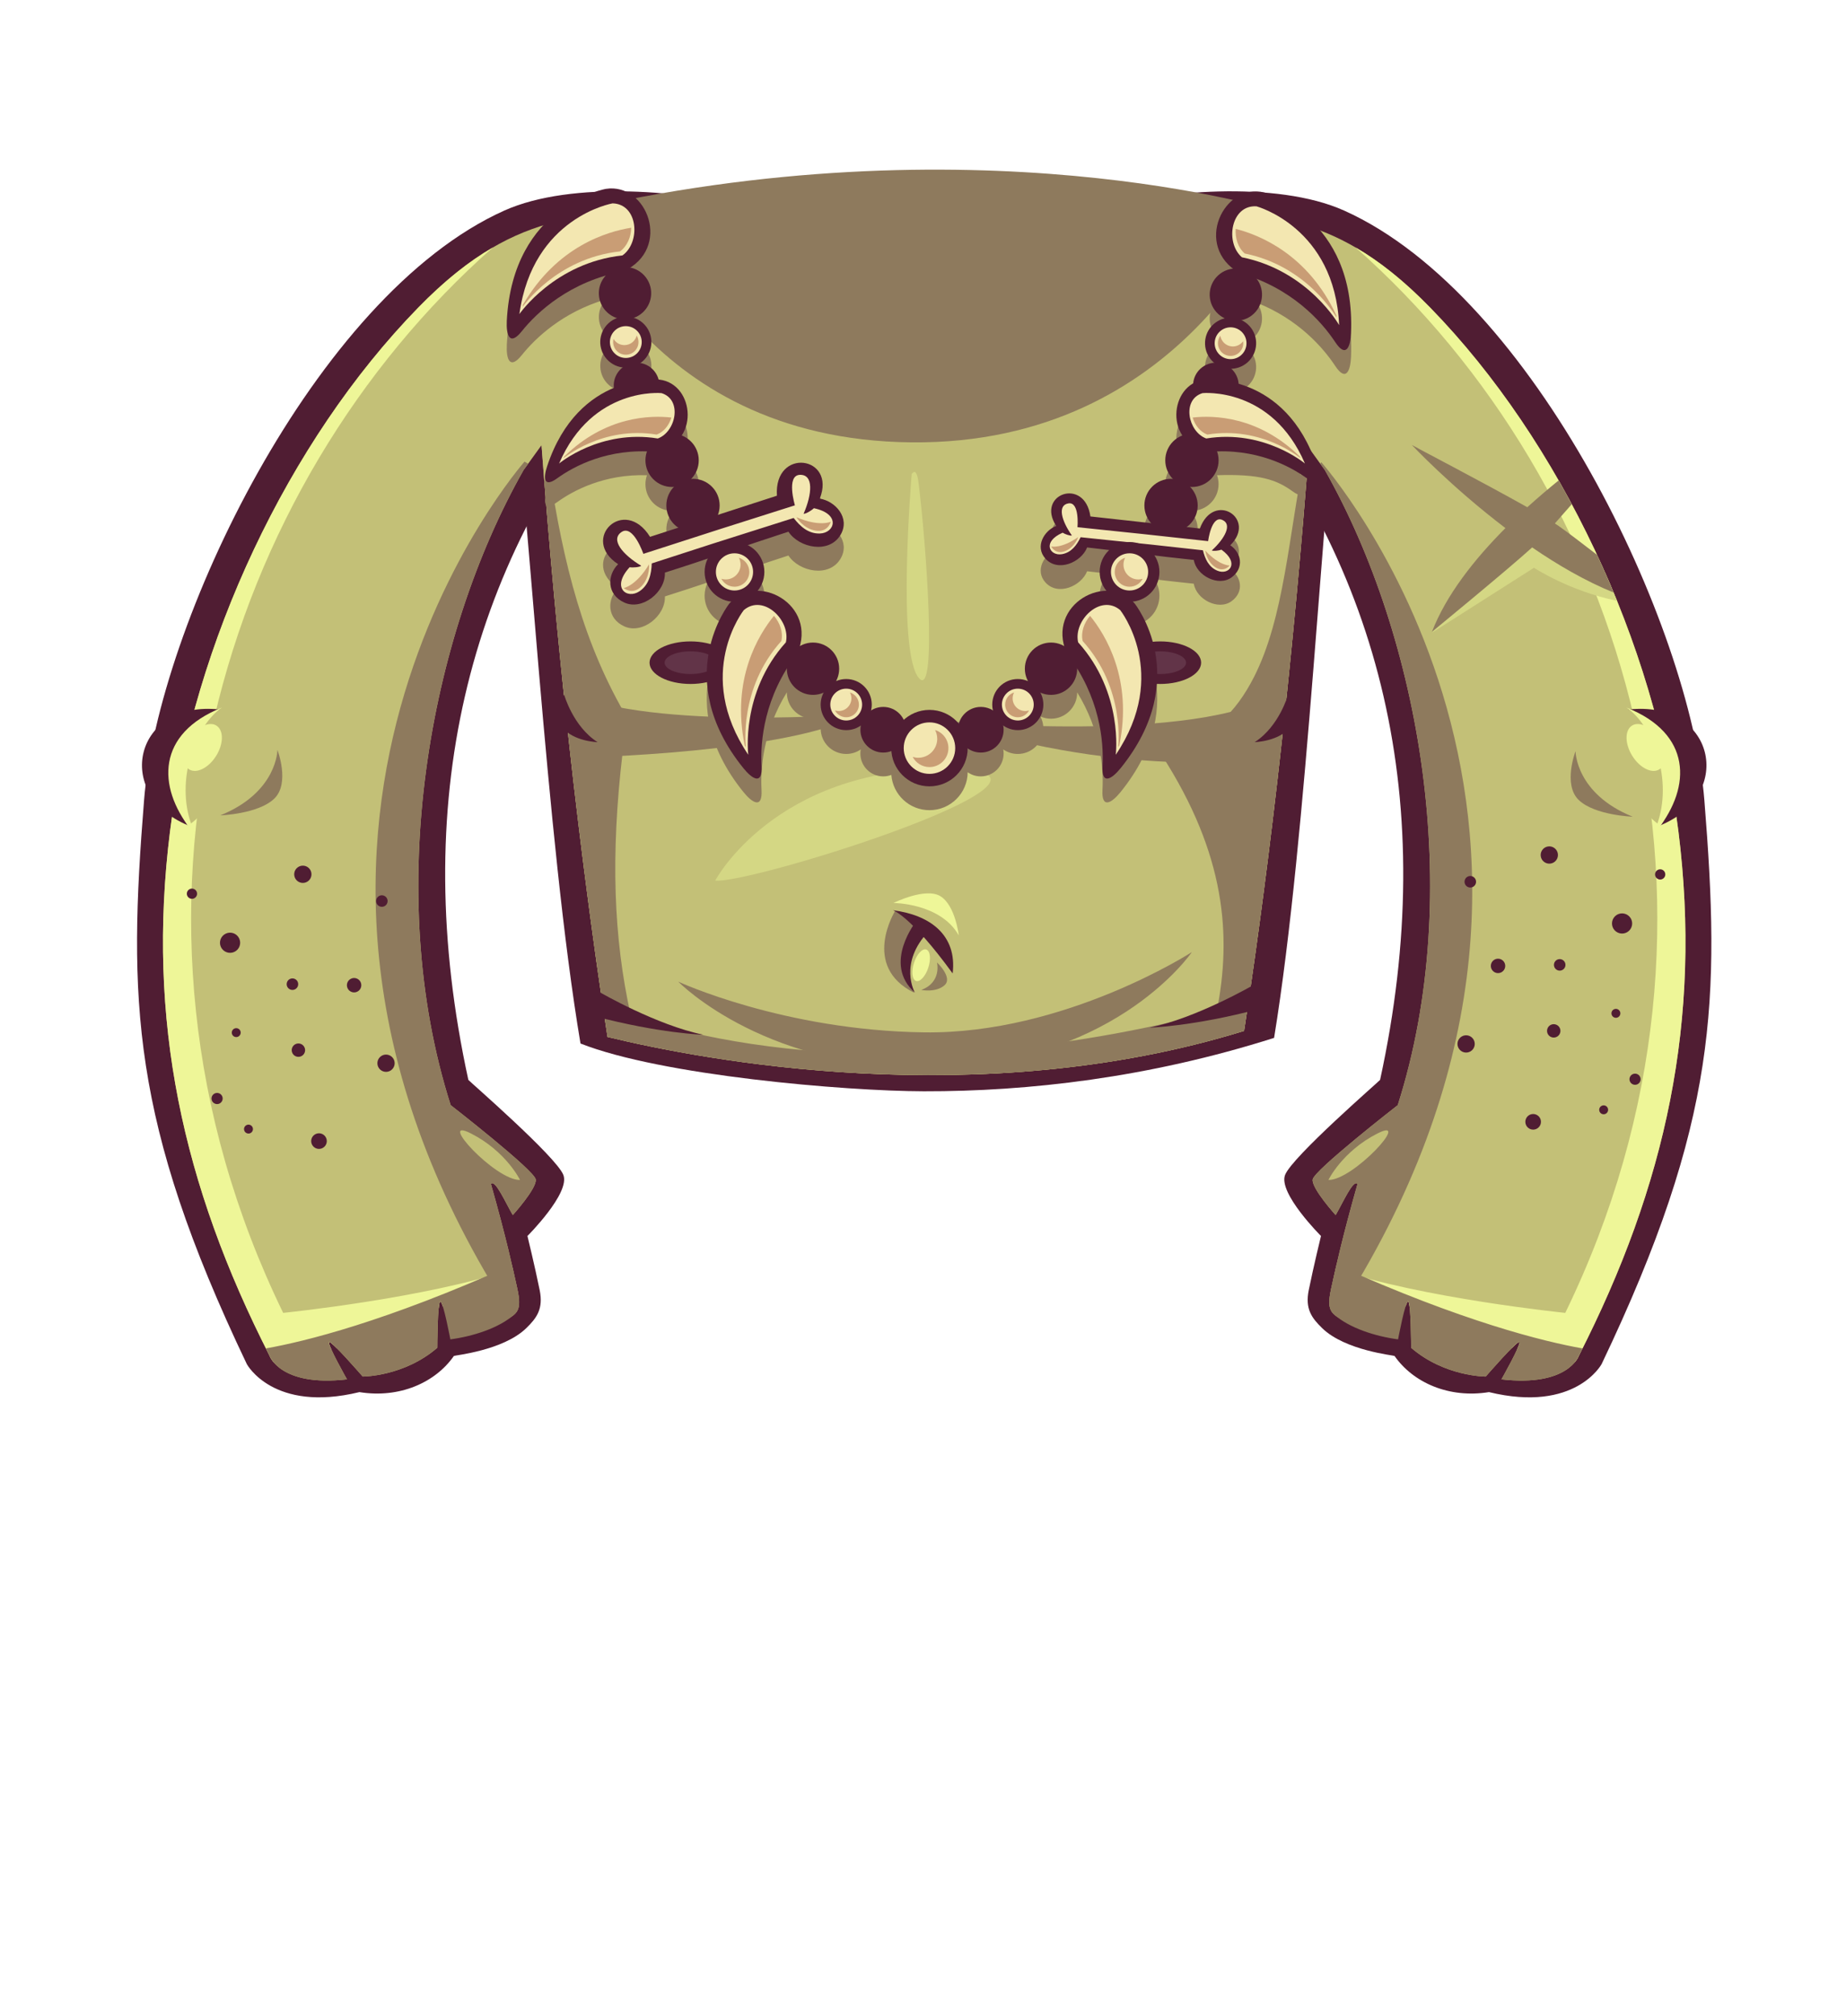 <?xml version="1.0" encoding="UTF-8"?>
<!DOCTYPE svg PUBLIC "-//W3C//DTD SVG 1.1//EN" "http://www.w3.org/Graphics/SVG/1.1/DTD/svg11.dtd">
<!-- Creator: CorelDRAW 2020 (64-Bit) -->
<svg xmlns="http://www.w3.org/2000/svg" xml:space="preserve" width="161.908mm" height="176.792mm" version="1.1" style="shape-rendering:geometricPrecision; text-rendering:geometricPrecision; image-rendering:optimizeQuality; fill-rule:evenodd; clip-rule:evenodd"
viewBox="0 0 1496.55 1634.12"
 xmlns:xlink="http://www.w3.org/1999/xlink"
 xmlns:xodm="http://www.corel.com/coreldraw/odm/2003">
 <defs>
  <style type="text/css">
   <![CDATA[
    .fil0 {fill:none}
    .fil1 {fill:#501D33}
    .fil6 {fill:#623448}
    .fil3 {fill:#8E7A5D}
    .fil2 {fill:#C3C077}
    .fil8 {fill:#C99D75}
    .fil5 {fill:#D4D784}
    .fil4 {fill:#EEF698}
    .fil7 {fill:#F3E7B1}
   ]]>
  </style>
 </defs>
 <g id="Слой_x0020_1">
  <g id="_2674554954160">
   <rect class="fil0" y="0" width="1496.55" height="1634.12"/>
   <g id="_130954320">
    <path id="_103813888" class="fil1" d="M1089.62 170.66c154.33,69.25 280.83,336.94 292.1,477.94 12.92,161.53 10.92,259.84 -83.3,457.18 0,0 -21.27,39.74 -91.29,22.7 -32.61,5.27 -61.59,-7.8 -76.58,-29.3 -0.37,-0.52 -39.91,-4.28 -58.69,-22.56 -8.52,-8.29 -13.93,-15.67 -10.87,-30.75 4.01,-19.75 9.93,-43.94 9.93,-43.94 0,0 -34.82,-34.72 -29.12,-49.48 5.7,-14.77 76.91,-76.48 77.03,-77.07 48.86,-224.06 0.95,-415.2 -127.06,-569.58l-102.85 -136.18c51.67,-15.25 145.91,-23.53 200.7,1.05l0 -0z"/>
    <path id="_103813816" class="fil1" d="M470.61 845.9c-27.91,-165.9 -42.31,-445.51 -59.08,-577.03 29.33,-120.78 260.05,-83.74 338.64,-67.41 78.59,-16.34 309.31,-53.37 338.64,67.41 -16.56,129.78 -28.75,406.14 -55.9,572.47 -101.97,32.39 -199.43,43.46 -283.95,43.29 -64.12,-0.13 -212.96,-12.88 -278.36,-38.74l0 0z"/>
    <path id="_103813744" class="fil1" d="M408.9 170.66c-154.33,69.25 -280.83,336.94 -292.1,477.94 -12.92,161.53 -10.92,259.84 83.3,457.18 0,0 21.27,39.74 91.29,22.7 32.61,5.27 61.59,-7.8 76.58,-29.3 0.37,-0.52 39.91,-4.28 58.69,-22.56 8.52,-8.29 13.93,-15.67 10.87,-30.75 -4.01,-19.75 -9.93,-43.94 -9.93,-43.94 0,0 34.82,-34.72 29.12,-49.48 -5.7,-14.77 -76.91,-76.48 -77.03,-77.07 -48.86,-224.06 -0.95,-415.2 127.06,-569.58l102.85 -136.18c-51.67,-15.25 -145.91,-23.53 -200.7,1.05l0 -0z"/>
    <path id="_103813672" class="fil2" d="M424.43 381.07l14.58 -20.18c11.77,157.31 29.93,326.6 53.49,479.67 76.63,18.62 300.44,61.78 516.09,-4.89 23.08,-151.04 40.91,-317.51 52.57,-472.49l12.93 17.9c76.88,135.62 114.13,342.01 59.06,514.8 0,0 -68.15,52.98 -68.98,60.3 -0.83,7.32 18.63,28.81 18.63,28.81 6.05,-10.38 14.31,-29.28 17.73,-25.25 -12.37,43.5 -18,69.42 -21.36,84.78 -4.41,20.11 0.67,21.32 16.9,28.96l35.54 9.39c0,0 7.56,-27.76 9.92,-27.84 2.36,-0.09 2.47,37.52 2.47,37.52 27.18,23.45 60.47,23.33 60.47,23.33 0,0 26.35,-30.37 27.42,-27.97 1.07,2.4 -14.67,30.24 -14.67,30.24 54.1,6.25 62.69,-19.03 62.69,-19.03 70.71,-138.51 99.86,-272.47 80.77,-425.24 -18.97,-151.78 -95.18,-315.75 -201.17,-424.45 -72.81,-74.68 -130.67,-80.62 -228.78,-76.64 -53.42,-17.83 -116.88,-26.85 -180.37,-26.96l0 -0 -0.19 0 -0.19 -0 0 0c-63.56,0.11 -127.11,9.15 -180.57,27.02 -99.11,-4.11 -157.19,1.49 -230.4,76.57 -105.99,108.7 -182.2,272.68 -201.17,424.45 -19.09,152.77 10.06,286.73 80.77,425.24 0,0 8.59,25.28 62.69,19.03 0,0 -15.73,-27.84 -14.67,-30.24 1.07,-2.41 27.42,27.97 27.42,27.97 0,0 33.29,0.12 60.47,-23.33 0,0 0.11,-37.6 2.47,-37.52 2.36,0.09 9.92,27.84 9.92,27.84l35.54 -9.39c16.24,-7.63 21.31,-8.85 16.9,-28.96 -3.37,-15.36 -8.99,-41.28 -21.36,-84.78 3.41,-4.02 11.68,14.87 17.73,25.25 0,0 19.46,-21.49 18.63,-28.81 -0.83,-7.33 -68.98,-60.3 -68.98,-60.3 -55.07,-172.79 -17.82,-379.18 59.06,-514.8l0 -0z"/>
    <path id="_103813600" class="fil3" d="M424.43 381.07l3.76 -5.2c-0.99,-0.56 -1.97,-1.17 -2.96,-1.66 0,0 -264.9,300.46 -10.03,692.71 5.85,-4.09 7.08,-9.13 4.16,-22.41 -3.37,-15.36 -8.99,-41.28 -21.36,-84.78 3.41,-4.02 11.68,14.87 17.73,25.25 0,0 19.46,-21.49 18.63,-28.81 -0.83,-7.33 -68.98,-60.3 -68.98,-60.3 -55.07,-172.79 -17.82,-379.18 59.06,-514.8l0 0z"/>
    <path id="_103813528" class="fil4" d="M399.7 200.49c-19.87,11.52 -39.66,27.35 -60.69,48.92 -105.99,108.7 -182.2,272.68 -201.17,424.45 -19.09,152.77 10.06,286.73 80.77,425.24 0,0 0.73,2.14 3.09,5.01 15.63,-2.18 31.43,-5.73 46.93,-10.13 -1.42,-3.13 -2.29,-5.47 -2.01,-6.1 0.32,-0.71 2.86,1.45 6.28,4.86 30.14,-8.89 58.94,-20.85 82.71,-32.04 0.34,-3.44 0.78,-5.72 1.37,-5.7 0.53,0.02 1.23,1.62 2.02,4.09 31.33,-14.95 53.24,-28.19 56.84,-30.4l-0.03 -0.14c-69.28,23.8 -186.25,35.71 -186.25,35.71 -157.82,-324.66 -48.41,-670.87 170.13,-863.8l0 0z"/>
    <path id="_103813456" class="fil4" d="M1098.82 200.49c19.87,11.52 39.66,27.35 60.69,48.92 105.99,108.7 182.2,272.68 201.17,424.45 19.09,152.77 -10.06,286.73 -80.77,425.24 0,0 -0.73,2.14 -3.09,5.01 -15.63,-2.18 -31.43,-5.73 -46.93,-10.13 1.42,-3.13 2.29,-5.47 2.01,-6.1 -0.32,-0.71 -2.86,1.45 -6.28,4.86 -30.14,-8.89 -58.94,-20.85 -82.71,-32.04 -0.34,-3.44 -0.78,-5.72 -1.37,-5.7 -0.53,0.02 -1.23,1.62 -2.02,4.09 -31.33,-14.95 -53.24,-28.19 -56.84,-30.4l0.03 -0.14c69.28,23.8 186.25,35.71 186.25,35.71 157.82,-324.66 48.41,-670.87 -170.13,-863.8l0 0z"/>
    <path id="_103813384" class="fil3" d="M1074.09 381.07l-3.76 -5.2c0.99,-0.56 -0.11,-0.65 0.88,-1.14 0,0 266.98,299.94 12.11,692.19 -5.85,-4.09 -7.08,-9.13 -4.16,-22.41 3.37,-15.36 8.99,-41.28 21.36,-84.78 -3.41,-4.02 -11.68,14.87 -17.73,25.25 0,0 -19.46,-21.49 -18.63,-28.81 0.83,-7.33 68.98,-60.3 68.98,-60.3 55.07,-172.79 17.82,-379.18 -59.06,-514.8l0 0z"/>
    <path id="_103813312" class="fil1" d="M1320.38 575.17c69.01,-7.79 86.81,68.31 25.92,93.77l-25.92 -93.77z"/>
    <path id="_103813240" class="fil2" d="M1346.29 669.34c22.51,-35.07 23.08,-73.84 -25.9,-94.72 0,0 -13.94,68.78 25.9,94.72z"/>
    <path id="_103813168" class="fil4" d="M1343.95 672.23c27.25,-34.72 27.56,-77.61 -25.34,-98.64 21.02,14.06 38.37,58.64 24.4,95.77l0.94 2.87z"/>
    <path id="_103813096" class="fil4" d="M1323.12 588.15c-6.02,3.74 -5.96,14.73 0.14,24.54 6.1,9.81 15.93,14.73 21.95,10.98 6.02,-3.74 5.95,-14.73 -0.15,-24.54 -6.1,-9.81 -15.93,-14.72 -21.95,-10.98z"/>
    <path id="_103813024" class="fil2" d="M1076.95 956.49c0,0 11.17,-23.12 39.74,-37.66 28.57,-14.55 -19.74,38.18 -39.74,37.66z"/>
    <path id="_103812952" class="fil3" d="M1282.95 1093.06c-1.01,2.02 -2.02,4.04 -3.05,6.05 0,0 -8.59,25.28 -62.68,19.03 0,0 15.73,-27.83 14.66,-30.24 -1.07,-2.41 -27.42,27.98 -27.42,27.98 0,0 -33.29,0.12 -60.47,-23.34 0,0 -0.11,-37.61 -2.47,-37.52 -2.36,0.09 -8.11,30.71 -8.11,30.71 -18.33,-2.44 -39.38,-9.12 -51.74,-20.07 -4.42,-3.92 -5.15,-9.2 -2.53,-21.14 1.12,-5.12 2.5,-11.42 4.29,-19.15 102.62,46.1 168.21,62.15 199.51,67.7z"/>
    <path id="_103812880" class="fil3" d="M1277.28 608.95c0,0 0,34.35 46.31,53.08 0,0 -30.7,-1.04 -43.71,-13.53 -13.01,-12.49 -2.6,-39.55 -2.6,-39.55z"/>
    <path id="_103812808" class="fil2" d="M492.5 840.56c-27.24,-177 -47.26,-375.7 -58.54,-552.48 22.91,-94.35 169.42,-142.01 316.02,-142.27l0 -0 0.19 0 0.19 -0 0 0c146.6,0.26 293.11,47.92 316.02,142.27 -11.17,175.15 -30.93,371.82 -57.79,547.59 -215.64,66.67 -439.46,23.5 -516.09,4.89l0 0z"/>
    <path id="_103812736" class="fil5" d="M739.13 384c0,0 -12.49,146.88 6.26,166.15 14.5,14.91 5.53,-108.46 -0.7,-158.56 -1.83,-14.67 -5.32,-6.89 -5.56,-7.59z"/>
    <path id="_103812664" class="fil3" d="M458.71 172.65c0,0 59.38,183.86 280.22,185.94 220.84,2.08 296.37,-187.51 296.37,-187.51 0,0 -246.52,-76.56 -576.59,1.57l-0 0z"/>
    <path id="_103812592" class="fil3" d="M492.5 840.56c-22.08,-143.47 -39.42,-301.19 -51.2,-449.94 1.42,-6.59 2.68,-10.46 3.75,-10.87 11.62,77.38 27.92,142.79 64.52,204.04 -2.12,6.77 -2.67,19.27 -4.79,26.04 -9.94,84.07 -7.24,150.79 6.42,212.64 0,0 179.28,74.2 475.26,-2.92 12.07,-60.96 7.16,-127.08 -44.7,-207.49 40.76,-14.47 60.19,-34.54 74.83,-63.23 24.4,-47.81 28.08,-114.01 40.73,-177.41 0,0 0.78,5.11 2.12,14.05 -11.66,148.56 -28.88,306.37 -50.85,450.19 -215.64,66.67 -439.46,23.5 -516.09,4.89l0 0z"/>
    <path id="_103812520" class="fil3" d="M549.87 795.76c0,0 85.34,39.55 199.31,41.11 113.96,1.56 217.02,-65.05 217.02,-65.05 0,0 -58.82,86.9 -200.89,93.15 -142.07,6.24 -215.44,-69.21 -215.44,-69.21z"/>
    <path id="_103812448" class="fil1" d="M1015.76 798.71c0,0 -45.79,26.54 -83.78,34.35 0,0 35.39,-1.04 88.47,-15.09l6.77 -14.57 -11.45 -4.68z"/>
    <path id="_103812376" class="fil1" d="M486.41 804.44c0,0 45.79,26.54 83.78,34.35 0,0 -35.39,-1.04 -88.47,-15.09l-6.77 -14.57 11.45 -4.68z"/>
    <path id="_103812304" class="fil5" d="M579.81 713.82c0,0 47.92,-90.63 186.47,-90.63 138.55,0 -156.26,93.75 -186.47,90.63z"/>
    <path id="_103812232" class="fil3" d="M825.14 569.73c-11.44,0 -20.72,9.28 -20.72,20.72 0,1.62 0.19,3.2 0.54,4.71 -2.85,-1.78 -6.21,-2.82 -9.82,-2.82 -8.5,0 -15.66,5.73 -17.83,13.54 -5.69,-6.8 -14.24,-11.13 -23.79,-11.13 -8.02,0 -15.32,3.04 -20.83,8.04 -3,-6.18 -9.33,-10.45 -16.67,-10.45 -3.61,0 -6.97,1.03 -9.81,2.82 0.35,-1.51 0.54,-3.09 0.54,-4.71 0,-11.44 -9.28,-20.72 -20.72,-20.72 -2.92,0 -5.71,0.61 -8.23,1.7 1.61,-2.99 2.52,-6.41 2.52,-10.04 0,-11.71 -9.5,-21.21 -21.21,-21.21 -3.88,0 -7.51,1.04 -10.64,2.86 7.06,-25.71 -13.99,-44.56 -34.23,-44.83 3.4,-4.17 5.44,-9.5 5.44,-15.3 0,-9.5 -5.46,-17.71 -13.42,-21.68 10.97,-3.69 21.93,-7.35 32.91,-10.91 8.64,13.17 33.05,18.28 42.3,2.49 8.04,-13.72 -4.31,-27.28 -16.86,-29.31 13.62,-34.7 -37.26,-41.83 -34.75,-2.36l-47.79 15.49c0.88,-2.35 1.36,-4.91 1.36,-7.57 0,-11.93 -9.68,-21.61 -21.61,-21.61 -0.47,0 -0.94,0.02 -1.4,0.05 3.76,-3.89 6.08,-9.19 6.08,-15.02 0,-9.18 -5.72,-17.01 -13.79,-20.15 10.85,-16.73 2.73,-42.85 -18.14,-45.3 0,0 -0.22,-0.02 -0.61,-0.05 -0.9,-3.34 -2.75,-6.47 -5.52,-8.95 -2.69,-2.41 -5.88,-3.88 -9.19,-4.45 1.27,-0.89 2.46,-1.94 3.55,-3.15 7.64,-8.52 6.92,-21.63 -1.6,-29.26 -2.18,-1.95 -4.65,-3.35 -7.26,-4.22 3.19,-1.15 6.16,-3.09 8.58,-5.8 7.82,-8.72 7.08,-22.14 -1.64,-29.96 -2.89,-2.59 -6.29,-4.24 -9.83,-4.97 31.89,-20.54 12.15,-68.7 -19.74,-63.81 0,0 -75.62,12.76 -80.42,107.01 -0.56,11.09 2.09,20.97 12.14,8.43 10.93,-13.64 32.98,-34.82 68.01,-45.14l-0.11 0.12c-7.82,8.72 -7.08,22.14 1.64,29.96 2.27,2.04 4.87,3.5 7.6,4.38 -3.06,1.13 -5.9,3 -8.23,5.6 -7.64,8.52 -6.92,21.63 1.6,29.26 3.27,2.93 7.21,4.63 11.25,5.13 -0.88,0.68 -1.71,1.45 -2.48,2.3 -3.62,4.04 -5.14,9.24 -4.63,14.24 -19.35,8.13 -41.58,25.73 -54.12,63.6 -3,9.05 -3.06,17.84 8.13,9.75 12.95,-9.37 38.3,-22.95 72.83,-21.82 -0.81,2.27 -1.25,4.7 -1.25,7.24 0,11.93 9.68,21.61 21.61,21.61 0.47,0 0.94,-0.01 1.41,-0.05 -3.76,3.89 -6.08,9.19 -6.08,15.03 0,7.51 3.84,14.13 9.66,18.01l-22.87 7.41c-20.91,-33.57 -57.16,1.86 -25.9,22.17 -9.04,8.94 -9.34,24.63 5.16,31.16 14.49,6.53 33.4,-8.58 32.77,-24.34 11.57,-3.66 23.14,-7.46 34.72,-11.33 -1.61,3.24 -2.52,6.89 -2.52,10.76 0,12.45 9.4,22.71 21.48,24.07 -0.52,0.54 -1.04,1.11 -1.53,1.71 0,0 -47.8,59.98 11.53,133.36 6.98,8.64 15.55,14.22 14.67,-1.82 -0.96,-17.45 1.32,-47.94 20.52,-79l-0 0.17c0,11.71 9.5,21.21 21.21,21.21 3.06,0 5.96,-0.65 8.59,-1.81 -1.52,2.88 -2.39,6.17 -2.39,9.66 0,11.44 9.28,20.72 20.72,20.72 4.39,0 8.45,-1.37 11.8,-3.69 -0.2,1.09 -0.31,2.22 -0.31,3.37 0,10.22 8.29,18.5 18.5,18.5 2.32,0 4.54,-0.43 6.59,-1.21 1.23,15.99 14.59,28.6 30.9,28.6 17.03,0 30.86,-13.75 30.99,-30.75 3.01,2.12 6.67,3.36 10.63,3.36 10.22,0 18.5,-8.29 18.5,-18.5 0,-1.15 -0.1,-2.28 -0.3,-3.37 3.35,2.33 7.41,3.69 11.8,3.69 11.44,0 20.72,-9.28 20.72,-20.72 0,-3.49 -0.87,-6.78 -2.39,-9.66 2.63,1.16 5.53,1.81 8.59,1.81 11.71,0 21.21,-9.5 21.21,-21.21l-0 -0.17c19.2,31.06 21.48,61.55 20.52,79 -0.89,16.04 7.68,10.46 14.67,1.82 59.32,-73.38 11.53,-133.36 11.53,-133.36 -0.49,-0.6 -1.01,-1.16 -1.53,-1.71 12.09,-1.36 21.48,-11.62 21.48,-24.07 0,-4.92 -1.47,-9.5 -4,-13.32 10.65,1.27 21.29,2.5 31.89,3.59 2.13,12.84 19.93,21.89 30.56,14.2 10.64,-7.71 7.77,-20.34 -1.03,-26.06 21.89,-21.63 -13.34,-44.24 -24.64,-13.61l-10.67 -1.18c5.4,-3.93 8.91,-10.3 8.91,-17.48 0,-5.84 -2.32,-11.14 -6.08,-15.03 0.47,0.03 0.94,0.05 1.41,0.05 11.93,0 21.61,-9.68 21.61,-21.61 0,-2.54 -0.44,-4.98 -1.25,-7.24 34.53,-1.14 48.19,3.62 61.14,12.99 11.18,8.09 11.12,-0.7 8.13,-9.75 -14.61,-44.15 -30.73,-51.93 -51.77,-58.08 -0.26,-3.36 -1.43,-6.7 -3.59,-9.61 -0.69,-0.92 -1.44,-1.76 -2.26,-2.52 4.08,-0.13 8.16,-1.46 11.68,-4.08 9.18,-6.82 11.1,-19.8 4.28,-28.99 -2.08,-2.8 -4.74,-4.92 -7.68,-6.33 2.8,-0.63 5.52,-1.84 7.98,-3.66 9.41,-6.99 11.37,-20.28 4.38,-29.68l-0.1 -0.13c33.94,13.49 53.94,36.6 63.58,51.19 8.85,13.41 12.4,3.82 12.86,-7.28 3.87,-94.28 -70.26,-113.94 -70.26,-113.94 -31.3,-7.79 -55.38,38.36 -25.51,61.73 -3.59,0.41 -7.13,1.73 -10.25,4.05 -9.41,6.99 -11.37,20.27 -4.38,29.68 2.17,2.92 4.94,5.12 8.02,6.56 -2.68,0.63 -5.28,1.8 -7.63,3.54 -9.18,6.82 -11.1,19.8 -4.28,28.99 0.97,1.3 2.06,2.46 3.24,3.47 -3.35,0.26 -6.67,1.44 -9.56,3.59 -4.38,3.25 -6.91,8.08 -7.39,13.11 -13.72,7.84 -17.86,28.31 -8.82,42.26 -8.07,3.14 -13.79,10.97 -13.79,20.15 0,5.84 2.32,11.14 6.08,15.02 -0.46,-0.03 -0.93,-0.05 -1.41,-0.05 -11.93,0 -21.61,9.68 -21.61,21.61 0,5.48 2.04,10.49 5.4,14.3l-49.14 -5.42c-4.56,-32.33 -44.52,-18.08 -27.71,7.7 -9.82,3.73 -17.54,16.76 -8.74,26.51 10.12,11.22 28.99,3.01 33.78,-9.07 5.97,0.66 11.94,1.36 17.91,2.07 -4.77,4.42 -7.76,10.74 -7.76,17.76 0,5.8 2.04,11.13 5.44,15.3 -20.25,0.28 -41.29,19.13 -34.23,44.83 -3.13,-1.82 -6.76,-2.86 -10.64,-2.86 -11.72,0 -21.21,9.5 -21.21,21.21 0,3.63 0.91,7.05 2.52,10.04 -2.52,-1.09 -5.3,-1.7 -8.23,-1.7z"/>
    <path id="_103812160" class="fil3" d="M766.27 584.48c0,0 204.61,19.24 271.21,-22.89l-8.33 52.56c0,0 -108.78,19.76 -262.88,-29.67z"/>
    <path id="_103812088" class="fil3" d="M697.28 578.76c0,0 -168.09,13.53 -235.74,-17.17l8.33 52.56c0,0 171.21,-3.64 227.41,-35.39z"/>
    <g>
     <g>
      <path id="_103812016" class="fil3" d="M725.71 738.39c0,0 -27.99,44.9 15.46,66.37 0,0 -16.44,-29.52 7.44,-52.06l-10.18 -8.05 -12.72 -6.26z"/>
      <g>
       <path id="_103727584" class="fil1" d="M723.85 737.86c0,0 14.18,4.08 48.47,51.25 3.77,-31.28 -18.6,-47.5 -48.47,-51.25z"/>
       <path id="_103727512" class="fil1" d="M743.2 746.2c0,0 -28.29,34.8 -1.52,58.4 0,0 -13.69,-23.78 11.35,-49.84l-4.45 -7.08 -5.39 -1.48z"/>
       <path id="_103727440" class="fil4" d="M750.96 769.73c3.19,1.13 3.9,7.74 1.59,14.76 -2.31,7.02 -6.76,11.79 -9.95,10.66 -3.19,-1.13 -3.9,-7.74 -1.6,-14.76 2.31,-7.02 6.76,-11.79 9.95,-10.66z"/>
      </g>
      <path id="_103727344" class="fil3" d="M759.61 780.19c0,0 4.09,16.04 -12.77,22.28 0,0 11.99,2.41 18.92,-3.83 6.92,-6.24 -6.14,-18.45 -6.14,-18.45z"/>
     </g>
     <path id="_103727248" class="fil4" d="M724.35 731.98c0,0 38.03,0 52.93,26.27 0,0 -2.75,-24.31 -14.9,-31.76 -12.16,-7.45 -38.03,5.49 -38.03,5.49z"/>
    </g>
    <g>
     <g>
      <path id="_103727152" class="fil1" d="M940.55 519.94c18.34,0 33.2,7.72 33.2,17.25 0,9.53 -14.87,17.25 -33.2,17.25 -18.33,0 -33.2,-7.72 -33.2,-17.25 0,-9.53 14.87,-17.25 33.2,-17.25z"/>
      <path id="_103727080" class="fil6" d="M940.55 527.99c11.59,0 21,4.12 21,9.2 0,5.08 -9.4,9.2 -21,9.2 -11.59,0 -20.99,-4.12 -20.99,-9.2 0,-5.08 9.4,-9.2 20.99,-9.2z"/>
     </g>
     <g>
      <path id="_103726984" class="fil1" d="M559.79 519.94c18.34,0 33.2,7.72 33.2,17.25 0,9.53 -14.87,17.25 -33.2,17.25 -18.33,0 -33.2,-7.72 -33.2,-17.25 0,-9.53 14.87,-17.25 33.2,-17.25z"/>
      <path id="_103726912" class="fil6" d="M559.79 527.99c11.59,0 21,4.12 21,9.2 0,5.08 -9.4,9.2 -21,9.2 -11.59,0 -20.99,-4.12 -20.99,-9.2 0,-5.08 9.4,-9.2 20.99,-9.2z"/>
     </g>
    </g>
    <path id="_103726792" class="fil1" d="M1044.24 563.16c0,0 -7.12,25.64 -27.06,38.45 0,0 19.65,-0.57 28.48,-11.96 8.83,-11.39 -1.42,-26.49 -1.42,-26.49z"/>
    <path id="_103726720" class="fil1" d="M457.36 563.16c0,0 7.12,25.64 27.06,38.45 0,0 -19.65,-0.57 -28.48,-11.96 -8.83,-11.39 1.42,-26.49 1.42,-26.49z"/>
    <g>
     <path id="_103726648" class="fil5" d="M1161.16 512.73l82.42 -52.48c0,0 28.92,18.97 67.33,26.79 -3.13,-7.71 -6.38,-15.38 -9.74,-23.01l-63.51 -39.86c0,0 -52.54,47.69 -76.51,88.55z"/>
     <path id="_103726576" class="fil3" d="M1144.57 360.7c0,0 31.76,33.86 75.88,67.38 -25.31,25.39 -48.1,54.34 -59.57,84.11 0,0 62.46,-51.27 81.23,-68.44 20.78,14.24 43.34,27.38 66.06,36.58 -4.27,-10.27 -8.76,-20.46 -13.45,-30.56 -12.8,-9.89 -24.65,-18.88 -31.26,-23.5 -0.84,-0.58 -1.83,-1.24 -2.94,-1.95 4.24,-4.75 8.88,-10.05 13.7,-15.6 -3.47,-6.48 -7.02,-12.91 -10.65,-19.27 -8.31,6.73 -16.87,14 -25.38,21.73 -35.98,-20.24 -93.15,-49.98 -93.63,-50.47z"/>
    </g>
    <path id="_103726480" class="fil1" d="M178.14 575.17c-69.01,-7.79 -86.81,68.31 -25.92,93.77l25.92 -93.77z"/>
    <path id="_103726408" class="fil2" d="M152.23 669.34c-22.51,-35.07 -23.08,-73.84 25.9,-94.72 0,0 13.94,68.78 -25.9,94.72z"/>
    <path id="_103726336" class="fil4" d="M154.57 672.23c-27.25,-34.72 -27.56,-77.61 25.34,-98.64 -21.02,14.06 -38.37,58.64 -24.4,95.77l-0.94 2.87z"/>
    <path id="_103726264" class="fil4" d="M175.4 588.15c6.02,3.74 5.96,14.73 -0.14,24.54 -6.1,9.81 -15.93,14.73 -21.95,10.98 -6.02,-3.74 -5.95,-14.73 0.15,-24.54 6.1,-9.81 15.93,-14.72 21.95,-10.98z"/>
    <path id="_103726192" class="fil2" d="M421.57 956.49c0,0 -11.17,-23.12 -39.74,-37.66 -28.57,-14.55 19.74,38.18 39.74,37.66z"/>
    <path id="_103726120" class="fil3" d="M215.56 1093.06c1.01,2.02 2.02,4.04 3.05,6.05 0,0 8.59,25.28 62.68,19.03 0,0 -15.73,-27.83 -14.66,-30.24 1.07,-2.41 27.42,27.98 27.42,27.98 0,0 33.29,0.12 60.47,-23.34 0,0 0.11,-37.61 2.47,-37.52 2.36,0.09 8.11,30.71 8.11,30.71 18.33,-2.44 39.38,-9.12 51.74,-20.07 4.42,-3.92 5.15,-9.2 2.53,-21.14 -1.12,-5.12 -2.5,-11.42 -4.29,-19.15 -102.62,46.1 -168.21,62.15 -199.51,67.7z"/>
    <path id="_103726048" class="fil3" d="M224.91 607.88c0,0 0,34.35 -46.31,53.08 0,0 30.7,-1.04 43.71,-13.53 13.01,-12.49 2.6,-39.55 2.6,-39.55z"/>
    <g>
     <circle id="_103725976" class="fil1" transform="matrix(-0.908 0.675 0.675 0.908 1001.91 238.85)" r="18.75"/>
     <circle id="_103725904" class="fil1" transform="matrix(-0.792 0.588 0.588 0.792 985.712 312.5)" r="18.75"/>
     <g>
      <path id="_103725832" class="fil1" d="M1025.03 156.04c0,0 74.13,19.65 70.25,113.94 -0.46,11.09 -4,20.69 -12.86,7.28 -10.9,-16.51 -35.09,-43.95 -77.73,-55.98 -37.57,-21.86 -12.62,-73.44 20.33,-65.23z"/>
      <path id="_103725760" class="fil7" d="M1018.66 167.26c0,0 63.41,17.06 66.97,96.29 0,0 -24.73,-44.09 -78.82,-54.99 -13.9,-11.93 -8.95,-42.66 11.85,-41.3z"/>
      <path id="_103725688" class="fil8" d="M1083.39 255.71c0.03,0.56 0.07,1.12 0.1,1.68 0,0 -23.34,-41.61 -74.38,-51.9 -5.49,-4.71 -7.86,-12.54 -7.33,-19.95 19,4.81 58.6,20.51 81.61,70.16z"/>
     </g>
     <g>
      <circle id="_103725592" class="fil1" transform="matrix(-0.896 0.665 0.665 0.896 997.632 278.234)" r="18.57"/>
      <circle id="_103725520" class="fil7" transform="matrix(-0.558 0.414 0.414 0.558 997.632 278.235)" r="18.57"/>
      <path id="_103725448" class="fil8" d="M989.35 272.16c-2.59,3.54 -2.71,8.49 0.04,12.2 3.38,4.55 9.82,5.5 14.37,2.12 3.17,-2.36 4.59,-6.2 4.02,-9.85 -0.59,0.81 -1.31,1.55 -2.16,2.18 -4.55,3.38 -10.99,2.43 -14.37,-2.12 -1.02,-1.38 -1.65,-2.93 -1.9,-4.52z"/>
     </g>
     <circle id="_103725352" class="fil1" transform="matrix(0.843 0.755 -0.755 0.843 506.698 237.674)" r="18.75"/>
     <circle id="_103725280" class="fil1" transform="matrix(0.735 0.659 -0.659 0.735 516.07 312.5)" r="18.75"/>
     <g>
      <path id="_103725208" class="fil1" d="M491.28 153.09c0,0 -75.62,12.77 -80.42,107.01 -0.56,11.09 2.09,20.97 12.14,8.43 12.37,-15.44 38.98,-40.54 82.54,-48.61 39.42,-18.32 19.31,-71.97 -14.26,-66.83z"/>
      <path id="_103725136" class="fil7" d="M496.6 164.85c0,0 -64.71,11.16 -75.52,89.73 0,0 28.67,-41.64 83.54,-47.52 14.93,-10.6 12.83,-41.66 -8.01,-42.21z"/>
      <path id="_103725064" class="fil8" d="M424.02 246.98c-0.08,0.56 -0.17,1.1 -0.25,1.67 0,0 27.06,-39.3 78.83,-44.85 5.9,-4.19 8.98,-11.77 9.13,-19.19 -19.36,3.04 -60.23,15.04 -87.71,62.37z"/>
     </g>
     <g>
      <circle id="_103724968" class="fil1" transform="matrix(0.831 0.745 -0.745 0.831 507.345 277.285)" r="18.57"/>
      <circle id="_103724896" class="fil7" transform="matrix(0.517 0.464 -0.464 0.517 507.345 277.285)" r="18.57"/>
      <path id="_103724824" class="fil8" d="M516.16 272c2.25,3.76 1.92,8.71 -1.16,12.14 -3.79,4.22 -10.28,4.58 -14.5,0.79 -2.94,-2.64 -4,-6.59 -3.1,-10.18 0.52,0.86 1.17,1.66 1.95,2.37 4.22,3.79 10.72,3.43 14.5,-0.79 1.15,-1.28 1.91,-2.77 2.31,-4.33z"/>
     </g>
     <g>
      <path id="_103724728" class="fil1" d="M526.99 435.17c-20.91,-33.57 -57.16,1.87 -25.89,22.17 -9.04,8.94 -9.35,24.63 5.16,31.16 14.49,6.52 33.4,-8.58 32.77,-24.33 33.34,-10.55 66.71,-22.31 100.14,-33.17 8.64,13.17 33.04,18.28 42.3,2.49 8.04,-13.72 -4.31,-27.28 -16.87,-29.31 13.63,-34.7 -37.26,-41.82 -34.75,-2.35l-102.86 33.34z"/>
      <path id="_103724656" class="fil7" d="M521.58 448.98c0,0 -8.19,-23.99 -17.62,-17.77 -9.43,6.22 0.9,18.47 15.88,27.43 -1.22,1.12 -6.52,1.61 -9.4,1.17 -15.26,16.65 -2.16,26.28 7.95,19.52 7.75,-5.18 9.68,-13.9 9.98,-22.61l49.17 -15.93 65.88 -20.91c5.31,6.91 11.95,12.89 21.25,12.59 12.18,-0.39 17.22,-15.85 -4.87,-20.51 -2.08,2.03 -6.69,4.71 -8.33,4.51 6.97,-16 8.25,-31.97 -3.04,-31.55 -11.29,0.43 -4,24.71 -4,24.71 -40.43,12.76 -82.4,26.16 -122.85,39.33z"/>
      <path id="_103724584" class="fil8" d="M526.19 457.5c0,0 0.98,10.55 -6.28,17.87 -7.26,7.32 -14.28,1.32 -14.28,1.32 0,0 9.89,-1.59 20.56,-19.19z"/>
      <path id="_103724512" class="fil8" d="M645.63 419.25c0,0 5.34,9.16 15.51,10.89 10.17,1.73 12.38,-7.23 12.38,-7.23 0,0 -8.97,4.46 -27.89,-3.65z"/>
     </g>
     <circle id="_103724416" class="fil1" cx="561.81" cy="409.75" r="21.61"/>
     <circle id="_103724344" class="fil1" cx="544.87" cy="373.16" r="21.61"/>
     <circle id="_103724272" class="fil1" cx="659.11" cy="542.08" r="21.21"/>
     <circle id="_103724200" class="fil1" cx="716.03" cy="591.55" r="18.5"/>
     <g>
      <path id="_103724128" class="fil1" d="M591.18 489.38c0,0 -47.8,59.98 11.53,133.36 6.98,8.63 15.55,14.22 14.67,-1.82 -1.09,-19.75 1.97,-56.2 29.02,-91.29 17.13,-39.95 -33.65,-66.48 -55.22,-40.25z"/>
      <path id="_103724056" class="fil7" d="M602.98 494.6c0,0 -40.74,51.5 3.64,117.23 0,0 -6.44,-50.14 30.49,-91.14 4.05,-17.86 -18.25,-39.59 -34.14,-26.09z"/>
      <path id="_103723984" class="fil8" d="M603.74 604.2c0.31,0.47 0.61,0.94 0.93,1.41 0,0 -6.07,-47.32 28.78,-86.01 1.6,-7.06 -1.16,-14.76 -6.01,-20.38 -12.39,15.19 -34.82,51.4 -23.69,104.99z"/>
     </g>
     <g>
      <path id="_103723888" class="fil1" d="M534.55 307.72c0,0 -65.53,-6.68 -91,70.27 -3,9.06 -3.05,17.84 8.13,9.75 13.77,-9.96 41.53,-24.68 79.44,-21.43 36.82,-6.18 32.4,-55.19 3.43,-58.59z"/>
      <path id="_103723816" class="fil7" d="M536.26 318.67c0,0 -56.13,-5.52 -83.01,57.08 0,0 33.24,-27.94 80.02,-20.3 14.78,-5.37 20.13,-31.57 2.99,-36.78z"/>
      <path id="_103723744" class="fil8" d="M457.43 370.12c-0.2,0.44 -0.4,0.87 -0.59,1.32 0,0 31.37,-26.37 75.51,-19.16 5.84,-2.12 10.12,-7.69 11.94,-13.81 -16.73,-1.9 -53.31,-1.28 -86.86,31.65z"/>
     </g>
     <g>
      <circle id="_103723648" class="fil1" cx="595.45" cy="463.6" r="24.22"/>
      <circle id="_103656544" class="fil7" cx="595.45" cy="463.6" r="15.08"/>
      <path id="_103656472" class="fil8" d="M599 452.13c4.9,1.51 8.46,6.08 8.46,11.47 0,6.63 -5.38,12.01 -12.01,12.01 -4.62,0 -8.63,-2.61 -10.64,-6.44 1.12,0.35 2.31,0.54 3.55,0.54 6.63,0 12.01,-5.38 12.01,-12.01 0,-2.01 -0.5,-3.9 -1.37,-5.57z"/>
     </g>
     <g>
      <circle id="_103656376" class="fil1" cx="686.02" cy="571.15" r="20.72"/>
      <circle id="_103656304" class="fil7" cx="686.02" cy="571.15" r="12.9"/>
      <path id="_103656232" class="fil8" d="M689.06 561.34c4.19,1.3 7.24,5.2 7.24,9.82 0,5.67 -4.6,10.27 -10.27,10.27 -3.95,0 -7.38,-2.24 -9.1,-5.51 0.96,0.3 1.98,0.46 3.03,0.46 5.67,0 10.27,-4.6 10.27,-10.27 0,-1.72 -0.43,-3.34 -1.17,-4.76z"/>
     </g>
     <g>
      <g>
       <path id="_103656136" class="fil1" d="M972.73 428.42c11.3,-30.63 46.52,-8.03 24.63,13.61 8.8,5.72 11.67,18.35 1.03,26.06 -10.62,7.69 -28.43,-1.36 -30.56,-14.2 -28.72,-2.96 -57.66,-6.9 -86.5,-10.1 -4.79,12.09 -23.66,20.29 -33.78,9.07 -8.79,-9.75 -1.07,-22.78 8.74,-26.51 -16.81,-25.78 23.14,-40.03 27.7,-7.7l88.72 9.78z"/>
       <path id="_103656064" class="fil7" d="M979.41 438.67c0,0 2.62,-20.77 11.28,-17.31 8.66,3.46 2.36,15.08 -8.26,24.83 1.17,0.7 5.54,0.22 7.79,-0.62 15.12,10.91 6.14,20.89 -3.17,17.11 -7.13,-2.89 -10.15,-9.62 -11.84,-16.61l-42.41 -4.67 -56.76 -5.91c-3.14,6.47 -7.51,12.41 -15.08,13.73 -9.91,1.72 -16.56,-9.94 0.52,-17.4 2.02,1.29 6.2,2.69 7.49,2.25 -8.31,-11.77 -12.01,-24.47 -2.81,-26.02 9.2,-1.54 7.36,19.31 7.36,19.31 34.82,3.57 70.99,7.4 105.89,11.3z"/>
       <path id="_103655992" class="fil8" d="M977.11 446.33c0,0 0.97,8.7 8.06,13.4 7.09,4.71 11.77,-1.32 11.77,-1.32 0,0 -8.27,0.37 -19.83,-12.08z"/>
       <path id="_103655920" class="fil8" d="M874.15 435.35c0,0 -2.79,8.29 -10.72,11.39 -7.93,3.1 -11.22,-3.78 -11.22,-3.78 0,0 8,2.11 21.94,-7.61z"/>
      </g>
      <circle id="_103655824" class="fil1" cx="949.36" cy="409.75" r="21.61"/>
      <circle id="_103655752" class="fil1" cx="966.3" cy="373.16" r="21.61"/>
      <circle id="_103655680" class="fil1" cx="852.06" cy="542.08" r="21.21"/>
      <circle id="_103655608" class="fil1" cx="795.14" cy="591.55" r="18.5"/>
      <g>
       <path id="_103655536" class="fil1" d="M919.99 489.38c0,0 47.8,59.98 -11.53,133.36 -6.98,8.63 -15.55,14.22 -14.67,-1.82 1.09,-19.75 -1.97,-56.2 -29.02,-91.29 -17.13,-39.95 33.65,-66.48 55.22,-40.25z"/>
       <path id="_103655464" class="fil7" d="M908.18 494.6c0,0 40.74,51.5 -3.64,117.23 0,0 6.44,-50.14 -30.49,-91.14 -4.05,-17.86 18.25,-39.59 34.14,-26.09z"/>
       <path id="_103655392" class="fil8" d="M907.42 604.2c-0.31,0.47 -0.61,0.94 -0.93,1.41 0,0 6.08,-47.32 -28.78,-86.01 -1.6,-7.06 1.16,-14.76 6.01,-20.38 12.39,15.19 34.82,51.4 23.69,104.99z"/>
      </g>
      <g>
       <path id="_103655296" class="fil1" d="M976.62 307.72c0,0 65.53,-6.68 91,70.27 3,9.06 3.05,17.84 -8.13,9.75 -13.77,-9.96 -41.53,-24.68 -79.44,-21.43 -36.82,-6.18 -32.4,-55.19 -3.43,-58.59z"/>
       <path id="_103655224" class="fil7" d="M974.9 318.67c0,0 56.13,-5.52 83.01,57.08 0,0 -33.24,-27.94 -80.01,-20.3 -14.79,-5.37 -20.13,-31.57 -2.99,-36.78z"/>
       <path id="_103655152" class="fil8" d="M1053.74 370.12c0.2,0.44 0.4,0.87 0.59,1.32 0,0 -31.37,-26.37 -75.51,-19.16 -5.84,-2.12 -10.12,-7.69 -11.94,-13.81 16.73,-1.9 53.31,-1.28 86.86,31.65z"/>
      </g>
      <g>
       <circle id="_103655056" class="fil1" cx="915.72" cy="463.6" r="24.22"/>
       <circle id="_103654984" class="fil7" cx="915.72" cy="463.6" r="15.08"/>
       <path id="_103654912" class="fil8" d="M912.17 452.13c-4.9,1.51 -8.46,6.08 -8.46,11.47 0,6.63 5.38,12.01 12.01,12.01 4.62,0 8.63,-2.61 10.64,-6.44 -1.12,0.35 -2.31,0.54 -3.55,0.54 -6.63,0 -12.01,-5.38 -12.01,-12.01 0,-2.01 0.5,-3.9 1.37,-5.57z"/>
      </g>
      <g>
       <circle id="_103654816" class="fil1" cx="825.14" cy="571.15" r="20.72"/>
       <circle id="_103654744" class="fil7" cx="825.14" cy="571.15" r="12.9"/>
       <path id="_103654672" class="fil8" d="M822.11 561.34c-4.19,1.3 -7.24,5.2 -7.24,9.82 0,5.67 4.6,10.27 10.27,10.27 3.95,0 7.38,-2.24 9.1,-5.51 -0.96,0.3 -1.98,0.46 -3.03,0.46 -5.67,0 -10.27,-4.6 -10.27,-10.27 0,-1.72 0.43,-3.34 1.17,-4.76z"/>
      </g>
     </g>
     <g>
      <circle id="_103654552" class="fil1" cx="753.52" cy="606.45" r="30.99"/>
      <circle id="_103654480" class="fil7" cx="753.52" cy="606.45" r="20.87"/>
      <path id="_103654408" class="fil8" d="M758.06 591.77c6.27,1.94 10.82,7.78 10.82,14.68 0,8.48 -6.88,15.36 -15.36,15.36 -5.91,0 -11.04,-3.35 -13.61,-8.24 1.44,0.44 2.96,0.68 4.54,0.68 8.48,0 15.36,-6.88 15.36,-15.36 0,-2.57 -0.64,-4.99 -1.75,-7.12z"/>
     </g>
    </g>
    <path id="_103654288" class="fil1" d="M1319.84 741.99c3.65,2.67 4.45,7.78 1.78,11.43 -2.66,3.65 -7.78,4.44 -11.43,1.78 -3.65,-2.66 -4.44,-7.78 -1.78,-11.43 2.66,-3.65 7.78,-4.44 11.42,-1.78zm-65.35 91.87c-1,2.83 0.49,5.93 3.32,6.92 2.83,0.99 5.93,-0.49 6.92,-3.32 1,-2.83 -0.49,-5.93 -3.32,-6.92 -2.83,-1 -5.93,0.49 -6.92,3.32zm52.11 -13.62c-0.66,1.89 0.33,3.95 2.21,4.62 1.88,0.66 3.95,-0.33 4.61,-2.21 0.66,-1.89 -0.33,-3.95 -2.21,-4.62 -1.88,-0.66 -3.95,0.33 -4.62,2.21zm-9.93 78.2c-0.66,1.89 0.33,3.95 2.21,4.62 1.88,0.66 3.95,-0.33 4.61,-2.21 0.67,-1.89 -0.33,-3.95 -2.21,-4.61 -1.88,-0.66 -3.95,0.33 -4.61,2.21zm24.6 -25.09c-0.83,2.35 0.41,4.94 2.76,5.77 2.35,0.83 4.94,-0.41 5.77,-2.76 0.83,-2.35 -0.41,-4.94 -2.76,-5.77 -2.35,-0.83 -4.94,0.41 -5.77,2.76zm-84.32 33.92c-1.16,3.3 0.57,6.91 3.87,8.08 3.3,1.16 6.91,-0.57 8.08,-3.87 1.16,-3.3 -0.57,-6.91 -3.87,-8.07 -3.3,-1.16 -6.91,0.57 -8.07,3.87zm23.2 -219.83c3.13,2.28 3.81,6.67 1.53,9.79 -2.28,3.13 -6.67,3.81 -9.79,1.53 -3.12,-2.28 -3.81,-6.67 -1.53,-9.79 2.28,-3.13 6.67,-3.81 9.79,-1.53zm-65.43 23.57c2.08,1.52 2.54,4.45 1.02,6.53 -1.52,2.08 -4.45,2.54 -6.53,1.02 -2.08,-1.52 -2.54,-4.45 -1.02,-6.53 1.52,-2.08 4.45,-2.54 6.53,-1.02zm72.49 67.37c2.08,1.52 2.54,4.45 1.02,6.53 -1.52,2.08 -4.45,2.54 -6.53,1.02 -2.08,-1.52 -2.54,-4.45 -1.02,-6.53 1.52,-2.08 4.45,-2.54 6.53,-1.02zm-74.5 62.2c3.12,2.28 3.81,6.67 1.53,9.79 -2.28,3.12 -6.67,3.81 -9.79,1.53 -3.12,-2.28 -3.81,-6.67 -1.53,-9.79 2.28,-3.12 6.67,-3.81 9.8,-1.53zm25.19 -62.3c2.6,1.9 3.18,5.56 1.27,8.16 -1.9,2.6 -5.56,3.17 -8.16,1.27 -2.6,-1.9 -3.17,-5.56 -1.27,-8.16 1.9,-2.6 5.56,-3.17 8.16,-1.27zm130.46 -72.8c1.85,1.35 2.26,3.95 0.9,5.8 -1.35,1.85 -3.95,2.26 -5.8,0.9 -1.85,-1.35 -2.25,-3.95 -0.9,-5.8 1.35,-1.85 3.95,-2.25 5.8,-0.9z"/>
    <path id="_103654216" class="fil1" d="M181.69 757.62c-3.65,2.67 -4.45,7.78 -1.78,11.43 2.66,3.65 7.78,4.44 11.43,1.78 3.65,-2.66 4.44,-7.78 1.78,-11.43 -2.66,-3.65 -7.78,-4.44 -11.42,-1.78zm65.35 91.87c1,2.83 -0.49,5.93 -3.32,6.92 -2.83,0.99 -5.93,-0.49 -6.92,-3.32 -1,-2.83 0.49,-5.93 3.32,-6.92 2.83,-1 5.93,0.49 6.92,3.32zm-52.11 -13.62c0.66,1.89 -0.33,3.95 -2.21,4.62 -1.88,0.66 -3.95,-0.33 -4.61,-2.21 -0.66,-1.89 0.33,-3.95 2.21,-4.62 1.88,-0.66 3.95,0.33 4.62,2.21zm9.93 78.2c0.66,1.89 -0.33,3.95 -2.21,4.62 -1.88,0.66 -3.95,-0.33 -4.61,-2.21 -0.67,-1.89 0.33,-3.95 2.21,-4.61 1.88,-0.66 3.95,0.33 4.61,2.21zm-24.6 -25.09c0.83,2.35 -0.41,4.94 -2.76,5.77 -2.35,0.83 -4.94,-0.41 -5.77,-2.76 -0.83,-2.35 0.41,-4.94 2.76,-5.77 2.35,-0.83 4.94,0.41 5.77,2.76zm84.32 33.92c1.16,3.3 -0.57,6.91 -3.87,8.08 -3.3,1.16 -6.91,-0.57 -8.08,-3.87 -1.16,-3.3 0.57,-6.91 3.87,-8.07 3.3,-1.16 6.91,0.57 8.07,3.87zm-23.2 -219.83c-3.13,2.28 -3.81,6.67 -1.53,9.79 2.28,3.13 6.67,3.81 9.79,1.53 3.12,-2.28 3.81,-6.67 1.53,-9.79 -2.28,-3.13 -6.67,-3.81 -9.79,-1.53zm65.43 23.57c-2.08,1.52 -2.54,4.45 -1.02,6.53 1.52,2.08 4.45,2.54 6.53,1.02 2.08,-1.52 2.54,-4.45 1.02,-6.53 -1.52,-2.08 -4.45,-2.54 -6.53,-1.02zm-72.49 67.38c-2.08,1.52 -2.54,4.45 -1.02,6.53 1.52,2.08 4.45,2.54 6.53,1.02 2.08,-1.52 2.54,-4.45 1.02,-6.53 -1.52,-2.08 -4.45,-2.54 -6.53,-1.02zm74.5 62.2c-3.12,2.28 -3.81,6.67 -1.53,9.79 2.28,3.12 6.67,3.81 9.79,1.53 3.12,-2.28 3.81,-6.67 1.53,-9.79 -2.28,-3.12 -6.67,-3.81 -9.8,-1.53zm-25.19 -62.3c-2.6,1.9 -3.18,5.56 -1.27,8.16 1.9,2.6 5.56,3.17 8.16,1.27 2.6,-1.9 3.17,-5.56 1.27,-8.16 -1.9,-2.6 -5.56,-3.17 -8.16,-1.27zm-130.46 -72.8c-1.85,1.35 -2.26,3.95 -0.9,5.8 1.35,1.85 3.95,2.26 5.8,0.9 1.85,-1.35 2.25,-3.95 0.9,-5.8 -1.35,-1.85 -3.95,-2.25 -5.8,-0.9z"/>
   </g>
  </g>
 </g>
</svg>
